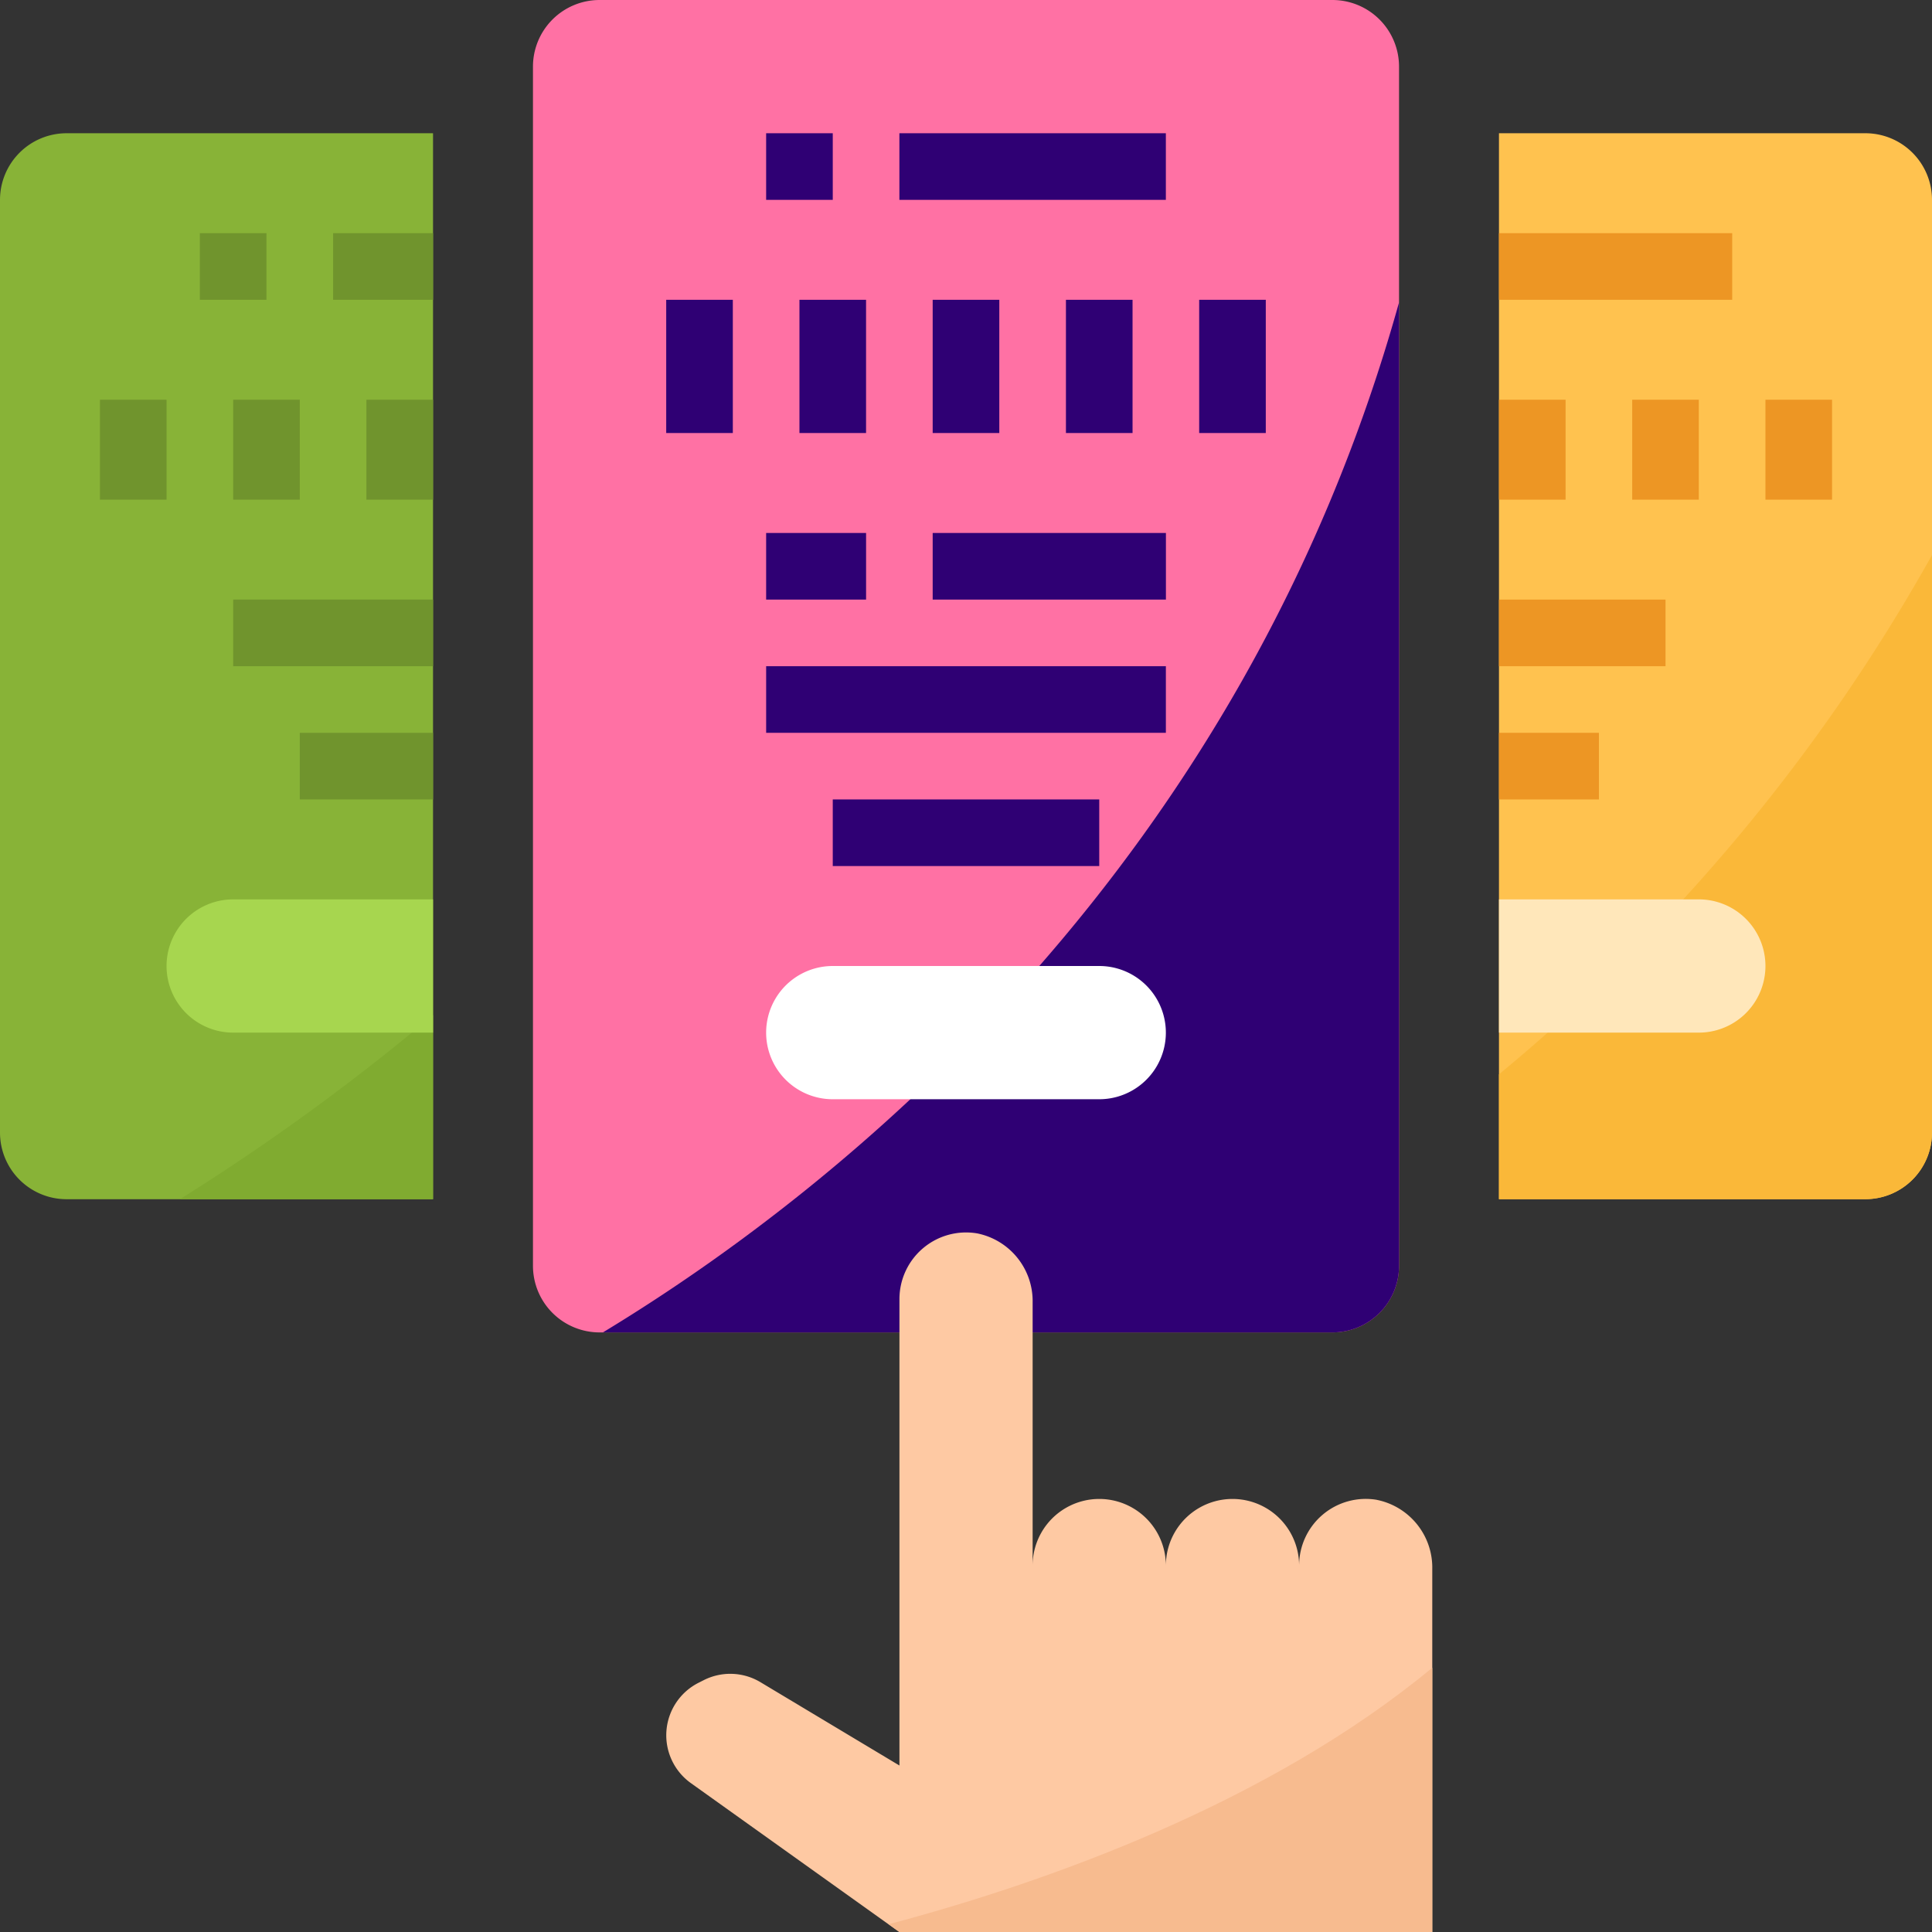
<svg id="subscription" xmlns="http://www.w3.org/2000/svg" width="125.08" height="125.08" viewBox="0 0 125.08 125.08">
  <rect x="0" y="0" width="125.08" height="125.08" fill="#333333" stroke="none"/>
  <path id="Path_155989" data-name="Path 155989" d="M360,101.01h23.722a4.313,4.313,0,0,0,4.313-4.313V36.313A4.313,4.313,0,0,0,383.722,32H360" transform="translate(-262.955 -23.374)" fill="#ffc24f"/>
  <path id="Path_155990" data-name="Path 155990" d="M360,166.918V175h23.722a4.313,4.313,0,0,0,4.313-4.313V133.3A118.655,118.655,0,0,1,360,166.918Zm0,0" transform="translate(-262.955 -97.365)" fill="#fab839"/>
  <path id="Path_155991" data-name="Path 155991" d="M132.313,0h47.444a4.313,4.313,0,0,1,4.313,4.313V81.949a4.313,4.313,0,0,1-4.313,4.313H132.313A4.313,4.313,0,0,1,128,81.949V4.313A4.313,4.313,0,0,1,132.313,0Zm0,0" transform="translate(-93.495)" fill="#ff71a4"/>
  <path id="Path_155992" data-name="Path 155992" d="M144.8,139.315h47.228A4.313,4.313,0,0,0,196.342,135V72.633C186.22,108.918,160.6,129.749,144.8,139.315Zm0,0" transform="translate(-105.767 -53.053)" fill="#2F0074"/>
  <path id="Path_155993" data-name="Path 155993" d="M4.313,32A4.313,4.313,0,0,0,0,36.313V96.7a4.313,4.313,0,0,0,4.313,4.313H28.035V32Zm0,0" transform="translate(0 -23.374)" fill="#88b337"/>
  <path id="Path_155994" data-name="Path 155994" d="M59.589,255.7V243.777A144.571,144.571,0,0,1,43.2,255.7Zm0,0" transform="translate(-31.554 -178.062)" fill="#80ab30"/>
  <path id="Path_155995" data-name="Path 155995" d="M188.313,232h17.252a4.313,4.313,0,0,1,0,8.626H188.313a4.313,4.313,0,0,1,0-8.626Zm0,0" transform="translate(-134.399 -169.46)" fill="#fff"/>
  <path id="Path_155996" data-name="Path 155996" d="M44.313,216a4.313,4.313,0,1,0,0,8.626H57.252V216Zm0,0" transform="translate(-29.217 -157.773)" fill="#a7d64f"/>
  <path id="Path_155997" data-name="Path 155997" d="M372.939,216H360v8.626h12.939a4.313,4.313,0,1,0,0-8.626Zm0,0" transform="translate(-262.955 -157.773)" fill="#ffe7ba"/>
  <path id="Path_155998" data-name="Path 155998" d="M206.013,313.3a4.314,4.314,0,0,0-5.038,4.255,4.313,4.313,0,0,0-8.626,0,4.313,4.313,0,0,0-8.626,0V300.535a4.475,4.475,0,0,0-3.589-4.486A4.314,4.314,0,0,0,175.1,300.3V330.5l-8.991-5.391a3.8,3.8,0,0,0-3.667-.142l-.338.171a3.808,3.808,0,0,0-.508,6.5l13.5,9.644h34.5V317.787a4.475,4.475,0,0,0-3.589-4.486Zm0,0" transform="translate(-116.869 -216.198)" fill="#fec9a3"/>
  <g id="Group_40957" data-name="Group 40957" transform="translate(43.131 8.626)">
    <path id="Path_155999" data-name="Path 155999" d="M184,32h4.313v4.313H184Zm0,0" transform="translate(-177.53 -32)" fill="#2F0074"/>
    <path id="Path_156000" data-name="Path 156000" d="M216,32h17.252v4.313H216Zm0,0" transform="translate(-200.904 -32)" fill="#2F0074"/>
    <path id="Path_156001" data-name="Path 156001" d="M160,72h4.313v8.626H160Zm0,0" transform="translate(-160 -61.217)" fill="#2F0074"/>
    <path id="Path_156002" data-name="Path 156002" d="M192,72h4.313v8.626H192Zm0,0" transform="translate(-183.374 -61.217)" fill="#2F0074"/>
    <path id="Path_156003" data-name="Path 156003" d="M224,72h4.313v8.626H224Zm0,0" transform="translate(-206.748 -61.217)" fill="#2F0074"/>
    <path id="Path_156004" data-name="Path 156004" d="M256,72h4.313v8.626H256Zm0,0" transform="translate(-230.121 -61.217)" fill="#2F0074"/>
    <path id="Path_156005" data-name="Path 156005" d="M288,72h4.313v8.626H288Zm0,0" transform="translate(-253.495 -61.217)" fill="#2F0074"/>
    <path id="Path_156006" data-name="Path 156006" d="M224,128h15.1v4.313H224Zm0,0" transform="translate(-206.748 -102.121)" fill="#2F0074"/>
    <path id="Path_156007" data-name="Path 156007" d="M184,128h6.47v4.313H184Zm0,0" transform="translate(-177.53 -102.121)" fill="#2F0074"/>
    <path id="Path_156008" data-name="Path 156008" d="M184,160h25.879v4.313H184Zm0,0" transform="translate(-177.53 -125.495)" fill="#2F0074"/>
    <path id="Path_156009" data-name="Path 156009" d="M200,192h17.252v4.313H200Zm0,0" transform="translate(-189.217 -148.869)" fill="#2F0074"/>
  </g>
  <path id="Path_156010" data-name="Path 156010" d="M80,56h6.47v4.313H80Zm0,0" transform="translate(-58.434 -40.904)" fill="#70942d"/>
  <path id="Path_156011" data-name="Path 156011" d="M24,96h4.313v6.47H24Zm0,0" transform="translate(-17.53 -70.121)" fill="#70942d"/>
  <path id="Path_156012" data-name="Path 156012" d="M56,96h4.313v6.47H56Zm0,0" transform="translate(-40.904 -70.121)" fill="#70942d"/>
  <path id="Path_156013" data-name="Path 156013" d="M88,96h4.313v6.47H88Zm0,0" transform="translate(-64.278 -70.121)" fill="#70942d"/>
  <path id="Path_156014" data-name="Path 156014" d="M48,56h4.313v4.313H48Zm0,0" transform="translate(-35.061 -40.904)" fill="#70942d"/>
  <path id="Path_156015" data-name="Path 156015" d="M56,144H68.939v4.313H56Zm0,0" transform="translate(-40.904 -105.182)" fill="#70942d"/>
  <path id="Path_156016" data-name="Path 156016" d="M72,176h8.626v4.313H72Zm0,0" transform="translate(-52.591 -128.556)" fill="#70942d"/>
  <path id="Path_156017" data-name="Path 156017" d="M360,56h15.1v4.313H360Zm0,0" transform="translate(-262.955 -40.904)" fill="#ed9624"/>
  <path id="Path_156018" data-name="Path 156018" d="M424,96h4.313v6.47H424Zm0,0" transform="translate(-309.703 -70.121)" fill="#ed9624"/>
  <path id="Path_156019" data-name="Path 156019" d="M392,96h4.313v6.47H392Zm0,0" transform="translate(-286.329 -70.121)" fill="#ed9624"/>
  <path id="Path_156020" data-name="Path 156020" d="M360,96h4.313v6.47H360Zm0,0" transform="translate(-262.955 -70.121)" fill="#ed9624"/>
  <path id="Path_156021" data-name="Path 156021" d="M360,144h10.783v4.313H360Zm0,0" transform="translate(-262.955 -105.182)" fill="#ed9624"/>
  <path id="Path_156022" data-name="Path 156022" d="M360,176h6.47v4.313H360Zm0,0" transform="translate(-262.955 -128.556)" fill="#ed9624"/>
  <path id="Path_156023" data-name="Path 156023" d="M214.137,417.643h34.5V400.535c-10.647,8.818-25.051,13.91-35.193,16.606Zm0,0" transform="translate(-155.91 -292.563)" fill="#f7bb8f"/>
</svg>
